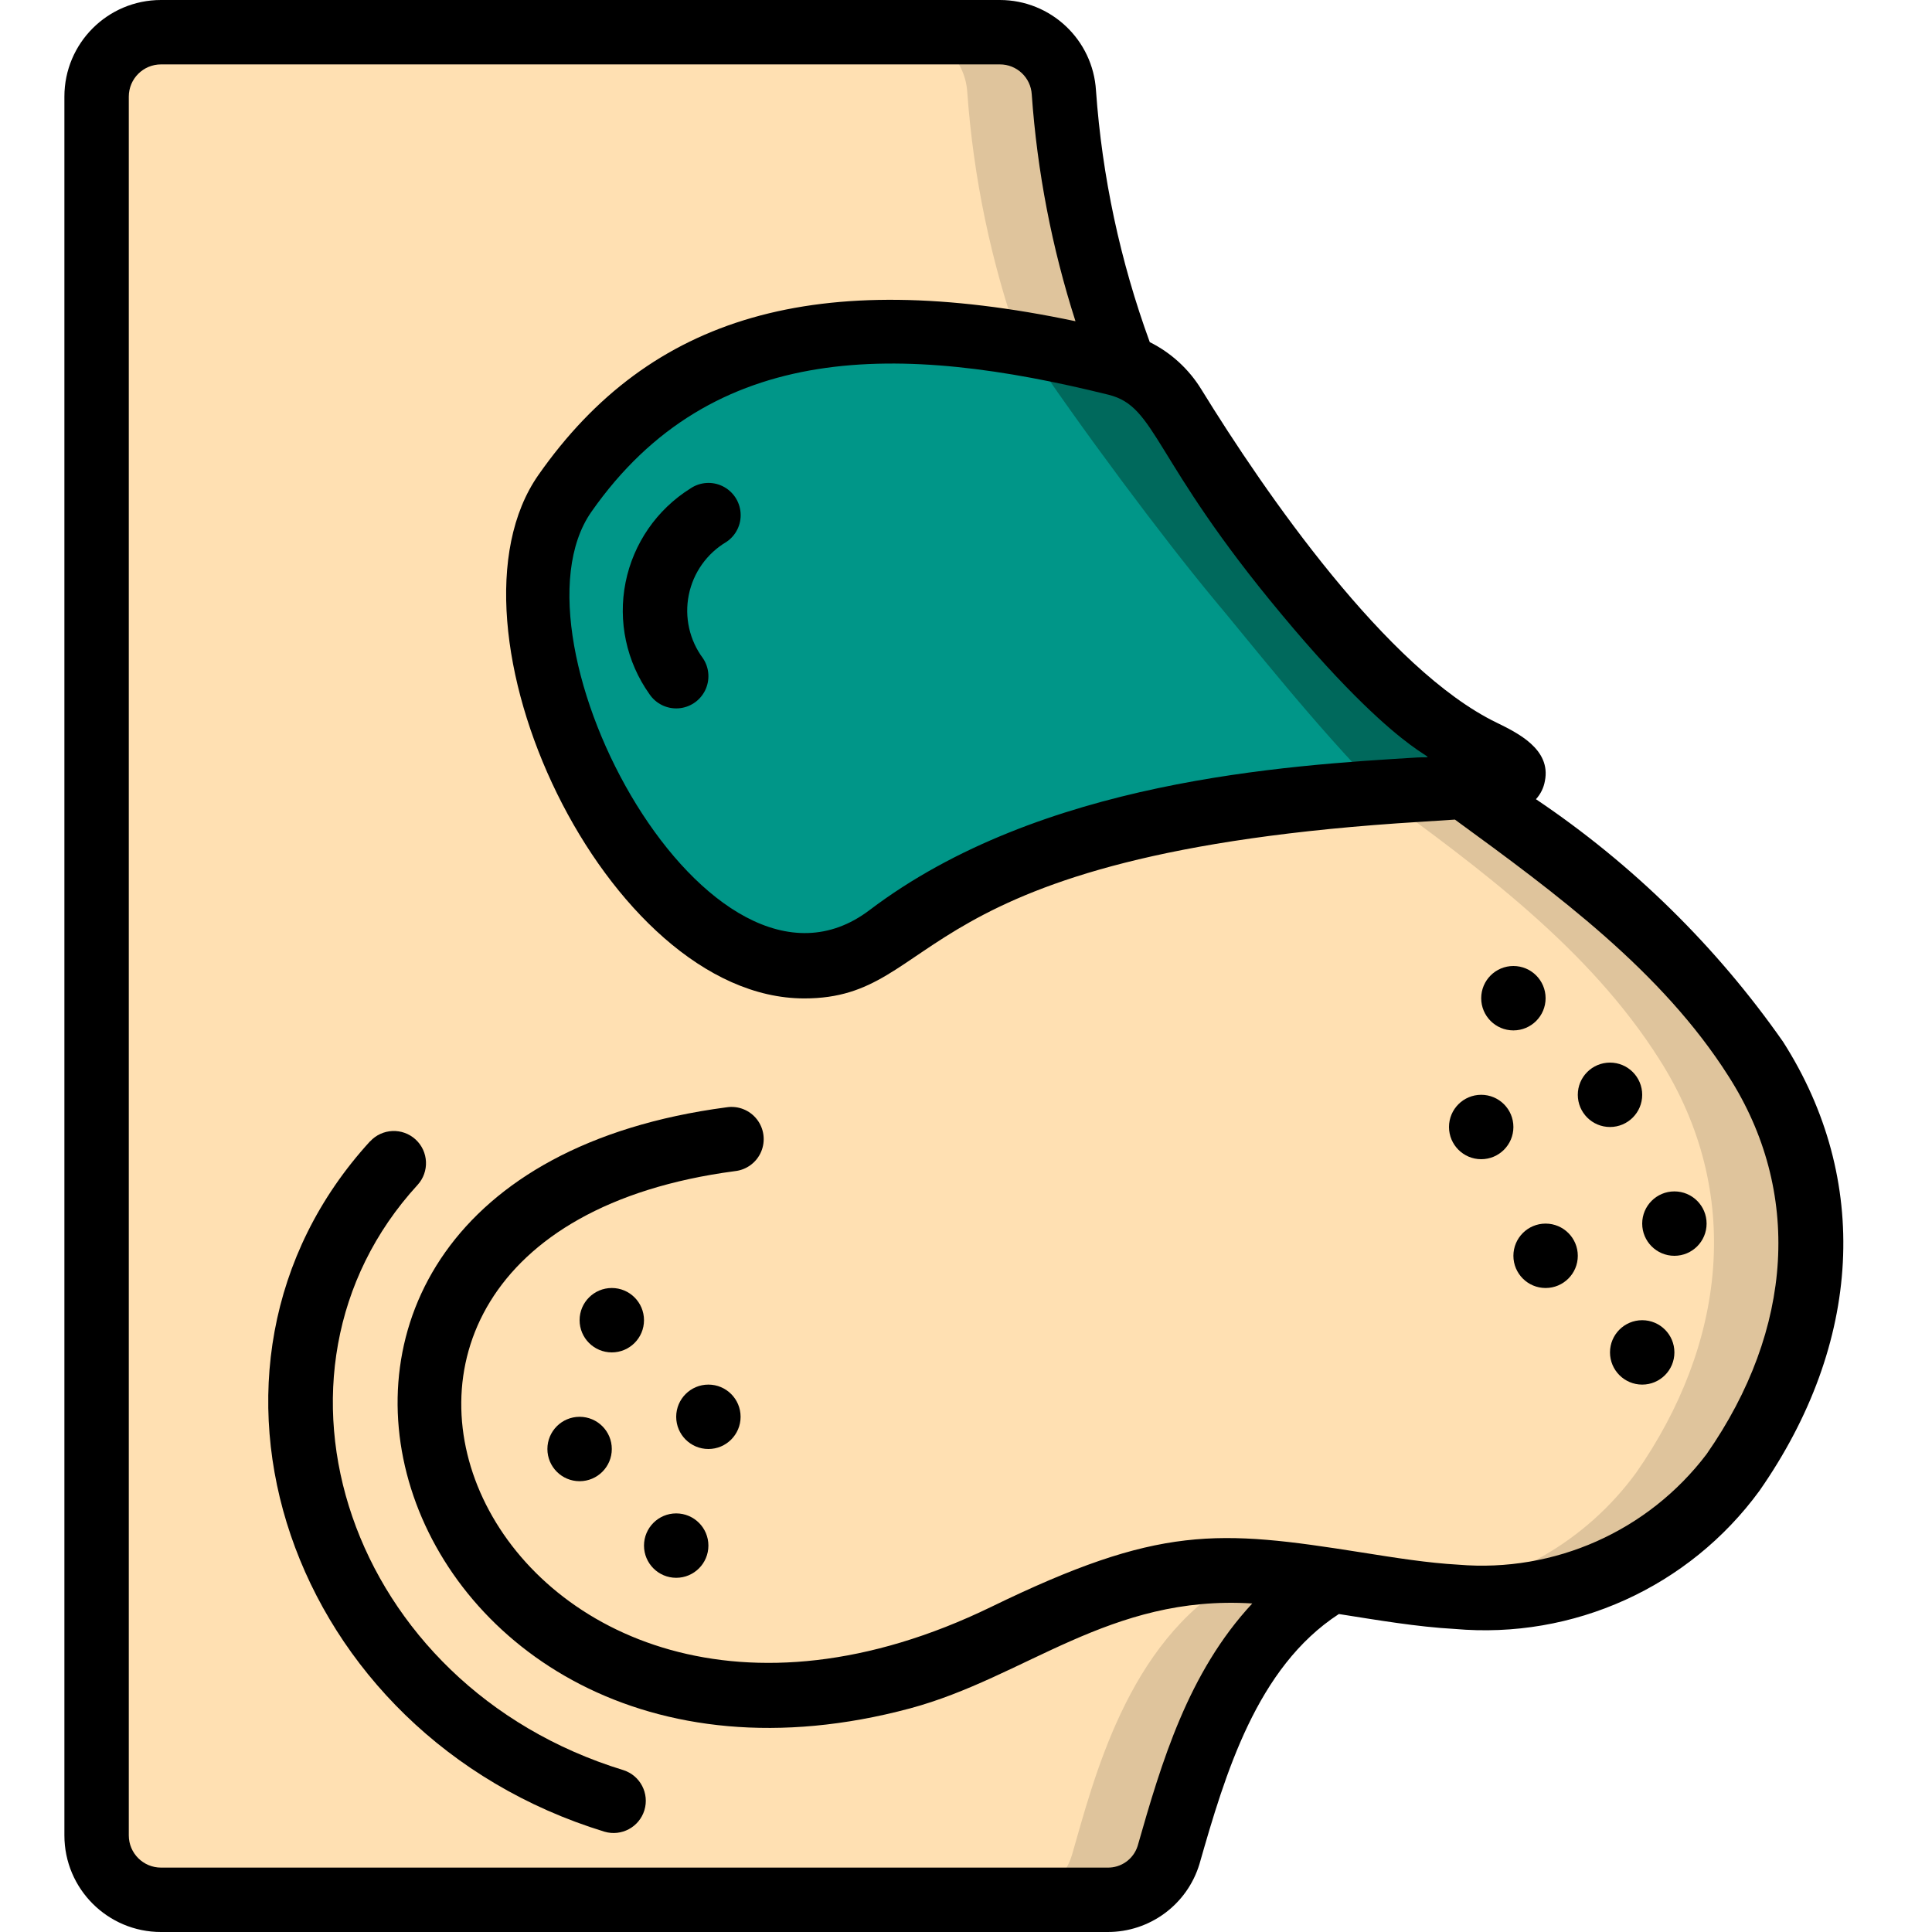 <svg height="512" viewBox="0 0 56 60" width="512" xmlns="http://www.w3.org/2000/svg"><g id="054---Nose-Strip" fill="none" fill-rule="evenodd"><g id="Layer_3" transform="translate(1 1)"><path id="Shape" d="m9.23 35.12c-.978 1.064-1.736 2.312-2.23 3.67-1.442 4.241-.397 8.933 2.71 12.16 1.724 1.874 3.921 3.249 6.36 3.98" stroke="#000" stroke-linecap="round" stroke-linejoin="round" stroke-width="2"/><g fill-rule="nonzero"><path id="Shape" d="m50.82 44.73c-2.003 2.686-5.252 4.146-8.59 3.86-1.23-.07-2.56-.31-3.9-.51-3.33 1.92-4.37 6.22-5.04 8.53-.252.835-1.028 1.402-1.9 1.39h-29.39c-1.103-.003-1.997-.897-2-2v-54c.003-1.103.897-1.997 2-2h26.05c1.055-.004 1.928.817 1.99 1.87.198 2.756.777 5.472 1.72 8.07.05.14.1.28.16.42-.09-.02-.17-.05-.26-.07-9.06-2.25-13.91-.55-17.12 4.03-3.34 4.78 3.99 18.34 10.06 13.74 5.74-4.35 14.41-4.35 17.88-4.63 3.32 2.42 6.82 4.95 9.05 8.46 2.65 4.15 2.05 8.88-.71 12.84z" fill="#ffe0b2"/><path id="Shape" d="m27.04 1.87c.192 2.661.741 5.285 1.633 7.8.943.157 1.934.359 2.987.621.09.02.17.05.26.07-.06-.14-.11-.28-.16-.42-.943-2.598-1.522-5.314-1.72-8.07-.061-1.053-.935-1.875-1.99-1.871l-3-0c1.055-.004 1.928.817 1.99 1.87z" fill="#dfc49c"/><path id="Shape" d="m35.33 48.08c-3.33 1.92-4.37 6.22-5.04 8.53-.252.835-1.028 1.402-1.9 1.39h3c.872.012 1.648-.555 1.9-1.39.633-2.181 1.62-6.111 4.528-8.162-.811-.105-1.646-.242-2.488-.368z" fill="#dfc49c"/><path id="Shape" d="m51.53 31.89c-2.23-3.51-5.73-6.04-9.05-8.46-.717.058-1.664.105-2.753.18 3.245 2.366 6.628 4.856 8.8 8.28 2.65 4.15 2.05 8.88-.71 12.84-1.554 2.132-3.94 3.504-6.564 3.775.33.037.656.067.974.085 3.338.286 6.587-1.174 8.59-3.86 2.763-3.96 3.363-8.69.713-12.84z" fill="#dfc49c"/><path id="Shape" d="m42.48 23.43c-.68.05-1.56.1-2.59.17-4.17.28-10.68.96-15.29 4.46-6.07 4.6-13.4-8.96-10.06-13.74 2.86-4.08 7.01-5.87 14.29-4.62.18.02.36.06.55.09.73.14 1.49.3 2.28.5.09.02.17.05.26.07v.01c.639.227 1.182.664 1.54 1.24 1.225 2.04 2.595 3.988 4.1 5.83 1.54 1.84 3.3 3.85 5.49 4.9 1.56.76 1.08.95-.57 1.09z" fill="#009688"/><path id="Shape" d="m42.48 23.43c-.68.05-1.56.1-2.59.17-1.96-1.96-4.14-4.74-5.2-6-1.56-1.88-4.12-5.3-5.86-7.9.18.02.36.06.55.09.73.14 1.49.3 2.28.5.09.02.17.05.26.07v.01c.639.227 1.182.664 1.54 1.24 1.225 2.04 2.595 3.988 4.1 5.83 1.54 1.84 3.3 3.85 5.49 4.9 1.56.76 1.08.95-.57 1.09z" fill="#00695c"/></g></g><g id="Layer_2" fill="#000" fill-rule="nonzero"><path id="Shape" d="m9.493 35.444c-6.451 7.047-2.544 18.435 7.284 21.442.525.152 1.075-.145 1.235-.667.16-.523-.129-1.077-.649-1.245-8.563-2.621-11.763-12.32-6.396-18.174.373-.407.346-1.04-.061-1.413-.407-.373-1.04-.346-1.413.061z"/><path id="Shape" d="m45.7 24.82c.145-.158.241-.354.278-.565.2-.991-.863-1.5-1.495-1.811-3.4-1.643-7.2-7.142-9.176-10.354-.386-.628-.94-1.136-1.6-1.465-.918-2.513-1.48-5.143-1.67-7.812-.095-1.58-1.404-2.813-2.987-2.813h-26.05c-1.657 0-3 1.343-3 3v54c0 1.657 1.343 3 3 3h29.39c1.316.007 2.481-.853 2.861-2.113.8-2.792 1.773-6.1 4.329-7.762 1.189.187 2.434.4 3.592.463 3.689.329 7.282-1.298 9.468-4.288 3.2-4.588 3.464-9.673.734-13.948-2.073-2.962-4.674-5.515-7.674-7.532zm-7.9-5.741c4.1 4.927 5.154 4.393 4.219 4.445-4.089.248-11.7.71-17.017 4.742-4.956 3.75-11.452-8.349-8.636-12.371 3.764-5.378 9.632-5.229 16.06-3.636 1.507.374 1.328 1.973 5.374 6.82zm13.2 26.08c-1.813 2.391-4.725 3.687-7.715 3.433-.935-.052-1.935-.211-2.994-.379-4.48-.709-6.286-.852-11.51 1.691-15.391 7.473-23.789-11.437-7.96-13.533.362-.038.675-.269.817-.604.142-.335.091-.721-.133-1.007s-.586-.429-.946-.371c-17.359 2.297-10.659 23.051 5.701 18.667 3.591-.966 6.2-3.537 10.631-3.259-1.995 2.145-2.817 4.927-3.562 7.536-.131.406-.513.677-.939.667h-29.39c-.552 0-1-.448-1-1v-54c0-.552.448-1 1-1h26.05c.526-.002.961.407.992.932.169 2.394.625 4.759 1.358 7.044-8.02-1.687-13.2-.191-16.677 4.772-3.308 4.724 2.1 16.259 8.255 16.259 4.339 0 3.012-4.506 19.157-5.486.388-.024.73-.046 1.049-.068 3.178 2.316 6.438 4.724 8.5 7.975 2.278 3.563 2.028 7.839-.684 11.731z"/><circle id="Oval" cx="17" cy="41" r="1"/><circle id="Oval" cx="16" cy="45" r="1"/><circle id="Oval" cx="19" cy="48" r="1"/><circle id="Oval" cx="20" cy="44" r="1"/><circle id="Oval" cx="45" cy="31" r="1"/><circle id="Oval" cx="50" cy="38" r="1"/><circle id="Oval" cx="49" cy="42" r="1"/><circle id="Oval" cx="46" cy="39" r="1"/><circle id="Oval" cx="44" cy="35" r="1"/><circle id="Oval" cx="48" cy="34" r="1"/><path id="Shape" d="m19.445 15.168c-1.045.653-1.775 1.709-2.017 2.918-.242 1.209.026 2.464.74 3.469.198.297.54.466.897.443s.674-.235.832-.555c.158-.32.134-.701-.065-.998-.42-.564-.58-1.281-.441-1.97.139-.69.564-1.288 1.169-1.646.297-.199.465-.542.44-.898-.024-.357-.237-.673-.557-.831s-.701-.132-.998.068z"/></g></g></svg>